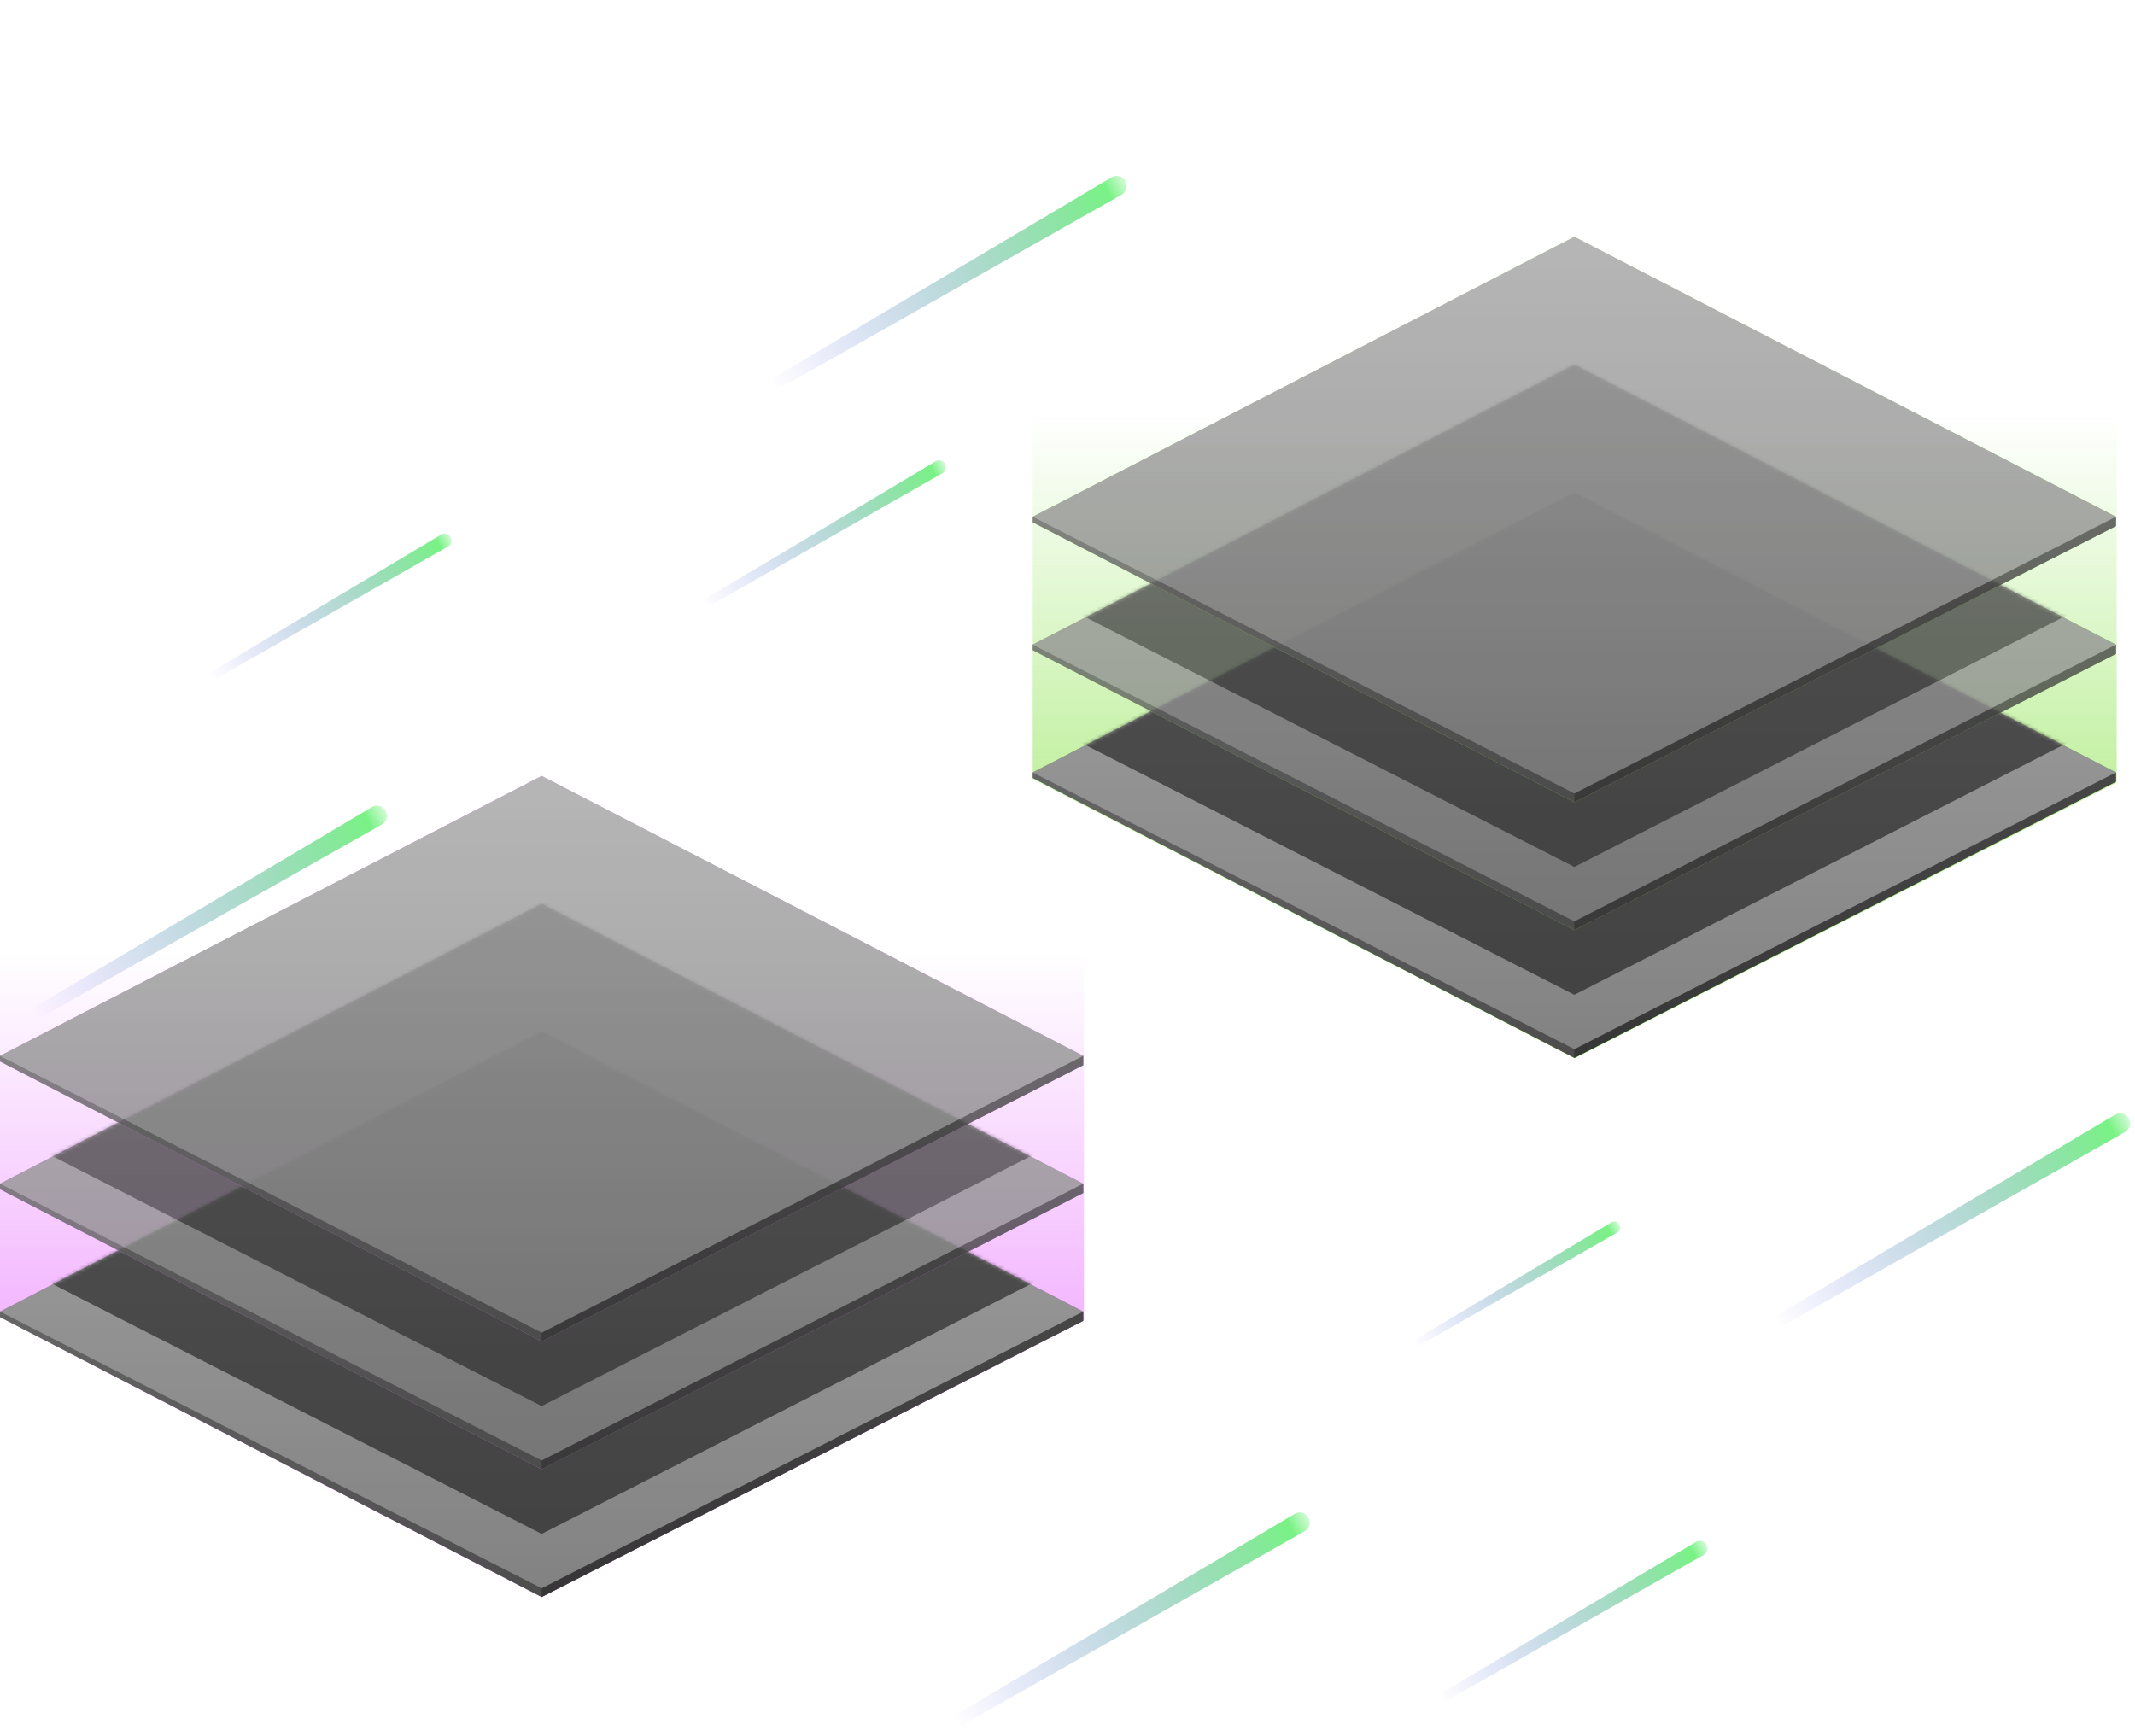 <svg width="583" height="474" viewBox="0 0 583 474" fill="none" xmlns="http://www.w3.org/2000/svg">
<path d="M0 359.467V168.955L148 92.657L296 168.955V360.484L148 435.765L0 359.467Z" fill="url(#paint0_linear)"/>
<path d="M0.006 359.705V358.183L147.907 281.736L295.808 358.183V360.724L147.907 436.152L0.006 359.705Z" fill="#EA80FF"/>
<path d="M0.006 359.705V358.183L147.907 281.736L295.808 358.183V360.724L147.907 436.152L0.006 359.705Z" fill="url(#paint1_linear)" style="mix-blend-mode:soft-light"/>
<g style="mix-blend-mode:multiply" opacity="0.3">
<path d="M295.807 360.725L147.906 436.152V433.79L295.807 358.175V360.725Z" fill="black"/>
</g>
<g style="mix-blend-mode:overlay" opacity="0.3">
<path d="M147.909 281.734L295.791 358.173L147.907 433.754L0 358.185L147.909 281.734Z" fill="white"/>
</g>
<mask id="mask0" mask-type="alpha" maskUnits="userSpaceOnUse" x="0" y="281" width="296" height="153">
<g style="mix-blend-mode:overlay" opacity="0.5">
<path d="M147.909 281.734L295.791 358.173L147.907 433.754L0 358.185L147.909 281.734Z" fill="white"/>
</g>
</mask>
<g mask="url(#mask0)">
<g style="mix-blend-mode:overlay" filter="url(#filter0_f)">
<path d="M147.909 266.875L295.791 343.314L147.907 418.894L0 343.325L147.909 266.875Z" fill="black"/>
</g>
<g style="mix-blend-mode:multiply" opacity="0.3" filter="url(#filter1_f)">
<path d="M147.909 266.875L295.791 343.314L147.907 418.894L0 343.325L147.909 266.875Z" fill="black" style="mix-blend-mode:multiply"/>
</g>
</g>
<g opacity="0.8">
<path d="M0.006 324.794V323.271L147.907 246.824L295.808 323.271V325.813L147.907 401.24L0.006 324.794Z" fill="#EA80FF"/>
<path d="M0.006 324.794V323.271L147.907 246.824L295.808 323.271V325.813L147.907 401.24L0.006 324.794Z" fill="url(#paint2_linear)" style="mix-blend-mode:soft-light"/>
<g style="mix-blend-mode:multiply" opacity="0.3">
<path d="M295.807 325.813L147.906 401.24V398.878L295.807 323.263V325.813Z" fill="black"/>
</g>
<g style="mix-blend-mode:overlay" opacity="0.3">
<path d="M147.909 246.823L295.791 323.262L147.907 398.842L0 323.273L147.909 246.823Z" fill="white"/>
</g>
<mask id="mask1" mask-type="alpha" maskUnits="userSpaceOnUse" x="0" y="246" width="296" height="153">
<g style="mix-blend-mode:overlay" opacity="0.5">
<path d="M147.909 246.823L295.791 323.262L147.907 398.842L0 323.273L147.909 246.823Z" fill="white"/>
</g>
</mask>
<g mask="url(#mask1)">
<g style="mix-blend-mode:overlay" filter="url(#filter2_f)">
<path d="M147.909 231.963L295.791 308.402L147.907 383.983L0 308.414L147.909 231.963Z" fill="black"/>
</g>
<g style="mix-blend-mode:multiply" opacity="0.3" filter="url(#filter3_f)">
<path d="M147.909 231.963L295.791 308.402L147.907 383.983L0 308.414L147.909 231.963Z" fill="black" style="mix-blend-mode:multiply"/>
</g>
</g>
</g>
<g opacity="0.8">
<path d="M0.006 289.882V288.36L147.907 211.913L295.808 288.36V290.901L147.907 366.329L0.006 289.882Z" fill="#EA80FF"/>
<path d="M0.006 289.882V288.36L147.907 211.913L295.808 288.36V290.901L147.907 366.329L0.006 289.882Z" fill="url(#paint3_linear)" style="mix-blend-mode:soft-light"/>
<g style="mix-blend-mode:multiply" opacity="0.3">
<path d="M295.807 290.902L147.906 366.329V363.967L295.807 288.352V290.902Z" fill="black"/>
</g>
<g style="mix-blend-mode:overlay" opacity="0.3">
<path d="M147.909 211.911L295.791 288.35L147.907 363.931L0 288.362L147.909 211.911Z" fill="white"/>
</g>
</g>
<path d="M282 212.683V31.345L430 -44.953L578 31.345V213.7L430 288.981L282 212.683Z" fill="url(#paint4_linear)"/>
<path d="M282.006 212.471V210.948L429.907 134.501L577.808 210.948V213.49L429.907 288.917L282.006 212.471Z" fill="#95E65C"/>
<path d="M282.006 212.471V210.948L429.907 134.501L577.808 210.948V213.49L429.907 288.917L282.006 212.471Z" fill="url(#paint5_linear)" style="mix-blend-mode:soft-light"/>
<g style="mix-blend-mode:multiply" opacity="0.3">
<path d="M577.807 213.49L429.906 288.917V286.555L577.807 210.94V213.49Z" fill="black"/>
</g>
<g style="mix-blend-mode:overlay" opacity="0.3">
<path d="M429.909 134.499L577.791 210.938L429.907 286.519L282 210.95L429.909 134.499Z" fill="white"/>
</g>
<mask id="mask2" mask-type="alpha" maskUnits="userSpaceOnUse" x="282" y="134" width="296" height="153">
<g style="mix-blend-mode:overlay" opacity="0.5">
<path d="M429.909 134.499L577.791 210.938L429.907 286.519L282 210.95L429.909 134.499Z" fill="white"/>
</g>
</mask>
<g mask="url(#mask2)">
<g style="mix-blend-mode:overlay" filter="url(#filter4_f)">
<path d="M429.909 119.64L577.791 196.079L429.907 271.66L282 196.091L429.909 119.64Z" fill="black"/>
</g>
<g style="mix-blend-mode:multiply" opacity="0.3" filter="url(#filter5_f)">
<path d="M429.909 119.64L577.791 196.079L429.907 271.66L282 196.091L429.909 119.64Z" fill="black" style="mix-blend-mode:multiply"/>
</g>
</g>
<g opacity="0.8">
<path d="M282.006 177.559V176.037L429.907 99.59L577.808 176.037V178.578L429.907 254.006L282.006 177.559Z" fill="#95E65C"/>
<path d="M282.006 177.559V176.037L429.907 99.59L577.808 176.037V178.578L429.907 254.006L282.006 177.559Z" fill="url(#paint6_linear)" style="mix-blend-mode:soft-light"/>
<g style="mix-blend-mode:multiply" opacity="0.3">
<path d="M577.807 178.579L429.906 254.006V251.644L577.807 176.029V178.579Z" fill="black"/>
</g>
<g style="mix-blend-mode:overlay" opacity="0.3">
<path d="M429.909 99.588L577.791 176.027L429.907 251.608L282 176.039L429.909 99.588Z" fill="white"/>
</g>
<mask id="mask3" mask-type="alpha" maskUnits="userSpaceOnUse" x="282" y="99" width="296" height="153">
<g style="mix-blend-mode:overlay" opacity="0.5">
<path d="M429.909 99.588L577.791 176.027L429.907 251.608L282 176.039L429.909 99.588Z" fill="white"/>
</g>
</mask>
<g mask="url(#mask3)">
<g style="mix-blend-mode:overlay" filter="url(#filter6_f)">
<path d="M429.909 84.728L577.791 161.168L429.907 236.748L282 161.179L429.909 84.728Z" fill="black"/>
</g>
<g style="mix-blend-mode:multiply" opacity="0.3" filter="url(#filter7_f)">
<path d="M429.909 84.728L577.791 161.168L429.907 236.748L282 161.179L429.909 84.728Z" fill="black" style="mix-blend-mode:multiply"/>
</g>
</g>
</g>
<g opacity="0.8">
<path d="M282.006 142.648V141.125L429.907 64.678L577.808 141.125V143.667L429.907 219.094L282.006 142.648Z" fill="#95E65C"/>
<path d="M282.006 142.648V141.125L429.907 64.678L577.808 141.125V143.667L429.907 219.094L282.006 142.648Z" fill="url(#paint7_linear)" style="mix-blend-mode:soft-light"/>
<g style="mix-blend-mode:multiply" opacity="0.3">
<path d="M577.807 143.667L429.906 219.094V216.732L577.807 141.117V143.667Z" fill="black"/>
</g>
<g style="mix-blend-mode:overlay" opacity="0.3">
<path d="M429.909 64.677L577.791 141.116L429.907 216.696L282 141.127L429.909 64.677Z" fill="white"/>
</g>
</g>
<path d="M260.982 470.275C260.497 469.484 260.753 468.45 261.551 467.977L353.555 413.422C354.872 412.641 356.574 413.094 357.328 414.427C358.072 415.74 357.61 417.408 356.296 418.152L263.217 470.852C262.438 471.293 261.45 471.038 260.982 470.275Z" fill="url(#paint8_linear)"/>
<path d="M484.982 361.275C484.497 360.484 484.753 359.45 485.551 358.977L577.555 304.422C578.872 303.641 580.574 304.094 581.328 305.427C582.072 306.74 581.61 308.408 580.296 309.152L487.217 361.852C486.438 362.293 485.45 362.038 484.982 361.275Z" fill="url(#paint9_linear)"/>
<path d="M386.153 367.165C385.871 366.701 386.022 366.094 386.488 365.816L440.015 333.837C440.785 333.378 441.777 333.642 442.216 334.423C442.649 335.193 442.378 336.172 441.611 336.61L387.457 367.501C387.002 367.761 386.426 367.612 386.153 367.165Z" fill="url(#paint10_linear)"/>
<path d="M8.982 277.275C8.497 276.484 8.753 275.45 9.551 274.977L101.555 220.422C102.872 219.641 104.574 220.094 105.328 221.427C106.072 222.74 105.61 224.408 104.296 225.152L11.217 277.852C10.438 278.293 9.45 278.038 8.982 277.275Z" fill="url(#paint11_linear)"/>
<path d="M57.352 185.022C57.021 184.479 57.198 183.767 57.744 183.442L120.502 145.98C121.403 145.442 122.567 145.752 123.081 146.667C123.589 147.569 123.271 148.716 122.372 149.228L58.88 185.416C58.347 185.72 57.672 185.546 57.352 185.022Z" fill="url(#paint12_linear)"/>
<path d="M210.982 105.275C210.497 104.484 210.753 103.45 211.551 102.977L303.555 48.422C304.872 47.641 306.574 48.094 307.328 49.427C308.072 50.74 307.61 52.408 306.296 53.152L213.217 105.852C212.438 106.293 211.45 106.038 210.982 105.275Z" fill="url(#paint13_linear)"/>
<path d="M192.352 165.022C192.021 164.479 192.198 163.767 192.744 163.442L255.502 125.98C256.403 125.442 257.567 125.752 258.081 126.667C258.589 127.569 258.271 128.716 257.372 129.228L193.881 165.416C193.347 165.72 192.671 165.546 192.352 165.022Z" fill="url(#paint14_linear)"/>
<path d="M393.491 463.926C393.127 463.33 393.32 462.55 393.921 462.193L463.146 421.073C464.138 420.484 465.419 420.825 465.987 421.829C466.546 422.82 466.198 424.077 465.209 424.638L395.174 464.361C394.588 464.693 393.844 464.501 393.491 463.926Z" fill="url(#paint15_linear)"/>
<defs>
<filter id="filter0_f" x="-20.564" y="246.31" width="336.92" height="193.149" filterUnits="userSpaceOnUse" color-interpolation-filters="sRGB">
<feFlood flood-opacity="0" result="BackgroundImageFix"/>
<feBlend mode="normal" in="SourceGraphic" in2="BackgroundImageFix" result="shape"/>
<feGaussianBlur stdDeviation="10.282" result="effect1_foregroundBlur"/>
</filter>
<filter id="filter1_f" x="-20.564" y="246.31" width="336.92" height="193.149" filterUnits="userSpaceOnUse" color-interpolation-filters="sRGB">
<feFlood flood-opacity="0" result="BackgroundImageFix"/>
<feBlend mode="normal" in="SourceGraphic" in2="BackgroundImageFix" result="shape"/>
<feGaussianBlur stdDeviation="10.282" result="effect1_foregroundBlur"/>
</filter>
<filter id="filter2_f" x="-20.564" y="211.398" width="336.92" height="193.149" filterUnits="userSpaceOnUse" color-interpolation-filters="sRGB">
<feFlood flood-opacity="0" result="BackgroundImageFix"/>
<feBlend mode="normal" in="SourceGraphic" in2="BackgroundImageFix" result="shape"/>
<feGaussianBlur stdDeviation="10.282" result="effect1_foregroundBlur"/>
</filter>
<filter id="filter3_f" x="-20.564" y="211.398" width="336.92" height="193.149" filterUnits="userSpaceOnUse" color-interpolation-filters="sRGB">
<feFlood flood-opacity="0" result="BackgroundImageFix"/>
<feBlend mode="normal" in="SourceGraphic" in2="BackgroundImageFix" result="shape"/>
<feGaussianBlur stdDeviation="10.282" result="effect1_foregroundBlur"/>
</filter>
<filter id="filter4_f" x="261.436" y="99.075" width="336.92" height="193.149" filterUnits="userSpaceOnUse" color-interpolation-filters="sRGB">
<feFlood flood-opacity="0" result="BackgroundImageFix"/>
<feBlend mode="normal" in="SourceGraphic" in2="BackgroundImageFix" result="shape"/>
<feGaussianBlur stdDeviation="10.282" result="effect1_foregroundBlur"/>
</filter>
<filter id="filter5_f" x="261.436" y="99.075" width="336.92" height="193.149" filterUnits="userSpaceOnUse" color-interpolation-filters="sRGB">
<feFlood flood-opacity="0" result="BackgroundImageFix"/>
<feBlend mode="normal" in="SourceGraphic" in2="BackgroundImageFix" result="shape"/>
<feGaussianBlur stdDeviation="10.282" result="effect1_foregroundBlur"/>
</filter>
<filter id="filter6_f" x="261.436" y="64.164" width="336.92" height="193.149" filterUnits="userSpaceOnUse" color-interpolation-filters="sRGB">
<feFlood flood-opacity="0" result="BackgroundImageFix"/>
<feBlend mode="normal" in="SourceGraphic" in2="BackgroundImageFix" result="shape"/>
<feGaussianBlur stdDeviation="10.282" result="effect1_foregroundBlur"/>
</filter>
<filter id="filter7_f" x="261.436" y="64.164" width="336.92" height="193.149" filterUnits="userSpaceOnUse" color-interpolation-filters="sRGB">
<feFlood flood-opacity="0" result="BackgroundImageFix"/>
<feBlend mode="normal" in="SourceGraphic" in2="BackgroundImageFix" result="shape"/>
<feGaussianBlur stdDeviation="10.282" result="effect1_foregroundBlur"/>
</filter>
<linearGradient id="paint0_linear" x1="148" y1="147.701" x2="148" y2="435.765" gradientUnits="userSpaceOnUse">
<stop offset="0.391" stop-color="#EA80FF" stop-opacity="0"/>
<stop offset="1" stop-color="#EA80FF"/>
</linearGradient>
<linearGradient id="paint1_linear" x1="147.907" y1="436.152" x2="147.907" y2="-146.788" gradientUnits="userSpaceOnUse">
<stop stop-color="#4D4D4D"/>
<stop offset="1" stop-color="white"/>
</linearGradient>
<linearGradient id="paint2_linear" x1="147.907" y1="401.24" x2="147.907" y2="-181.7" gradientUnits="userSpaceOnUse">
<stop stop-color="#4D4D4D"/>
<stop offset="1" stop-color="white"/>
</linearGradient>
<linearGradient id="paint3_linear" x1="147.907" y1="366.329" x2="147.907" y2="-216.611" gradientUnits="userSpaceOnUse">
<stop stop-color="#4D4D4D"/>
<stop offset="1" stop-color="white"/>
</linearGradient>
<linearGradient id="paint4_linear" x1="430" y1="0.917" x2="430" y2="288.981" gradientUnits="userSpaceOnUse">
<stop offset="0.391" stop-color="#95E55C" stop-opacity="0"/>
<stop offset="1" stop-color="#95E55C"/>
</linearGradient>
<linearGradient id="paint5_linear" x1="429.907" y1="288.917" x2="429.907" y2="-294.023" gradientUnits="userSpaceOnUse">
<stop stop-color="#4D4D4D"/>
<stop offset="1" stop-color="white"/>
</linearGradient>
<linearGradient id="paint6_linear" x1="429.907" y1="254.006" x2="429.907" y2="-328.934" gradientUnits="userSpaceOnUse">
<stop stop-color="#4D4D4D"/>
<stop offset="1" stop-color="white"/>
</linearGradient>
<linearGradient id="paint7_linear" x1="429.907" y1="219.094" x2="429.907" y2="-363.846" gradientUnits="userSpaceOnUse">
<stop stop-color="#4D4D4D"/>
<stop offset="1" stop-color="white"/>
</linearGradient>
<linearGradient id="paint8_linear" x1="259.084" y1="466.972" x2="359.281" y2="412.344" gradientUnits="userSpaceOnUse">
<stop stop-color="#7878EB" stop-opacity="0"/>
<stop offset="0.927" stop-color="#79F285"/>
<stop offset="1" stop-color="white"/>
</linearGradient>
<linearGradient id="paint9_linear" x1="483.084" y1="357.972" x2="583.281" y2="303.344" gradientUnits="userSpaceOnUse">
<stop stop-color="#7878EB" stop-opacity="0"/>
<stop offset="0.927" stop-color="#79F285"/>
<stop offset="1" stop-color="white"/>
</linearGradient>
<linearGradient id="paint10_linear" x1="385.049" y1="365.228" x2="443.552" y2="333.571" gradientUnits="userSpaceOnUse">
<stop stop-color="#7878EB" stop-opacity="0"/>
<stop offset="0.927" stop-color="#79F285"/>
<stop offset="1" stop-color="white"/>
</linearGradient>
<linearGradient id="paint11_linear" x1="7.084" y1="273.972" x2="107.281" y2="219.344" gradientUnits="userSpaceOnUse">
<stop stop-color="#7878EB" stop-opacity="0"/>
<stop offset="0.927" stop-color="#79F285"/>
<stop offset="1" stop-color="white"/>
</linearGradient>
<linearGradient id="paint12_linear" x1="56.057" y1="182.753" x2="124.621" y2="145.62" gradientUnits="userSpaceOnUse">
<stop stop-color="#7878EB" stop-opacity="0"/>
<stop offset="0.927" stop-color="#79F285"/>
<stop offset="1" stop-color="white"/>
</linearGradient>
<linearGradient id="paint13_linear" x1="209.084" y1="101.972" x2="309.281" y2="47.344" gradientUnits="userSpaceOnUse">
<stop stop-color="#7878EB" stop-opacity="0"/>
<stop offset="0.927" stop-color="#79F285"/>
<stop offset="1" stop-color="white"/>
</linearGradient>
<linearGradient id="paint14_linear" x1="191.057" y1="162.753" x2="259.621" y2="125.62" gradientUnits="userSpaceOnUse">
<stop stop-color="#7878EB" stop-opacity="0"/>
<stop offset="0.927" stop-color="#79F285"/>
<stop offset="1" stop-color="white"/>
</linearGradient>
<linearGradient id="paint15_linear" x1="392.063" y1="461.436" x2="467.517" y2="420.372" gradientUnits="userSpaceOnUse">
<stop stop-color="#7878EB" stop-opacity="0"/>
<stop offset="0.927" stop-color="#79F285"/>
<stop offset="1" stop-color="white"/>
</linearGradient>
</defs>
</svg>
